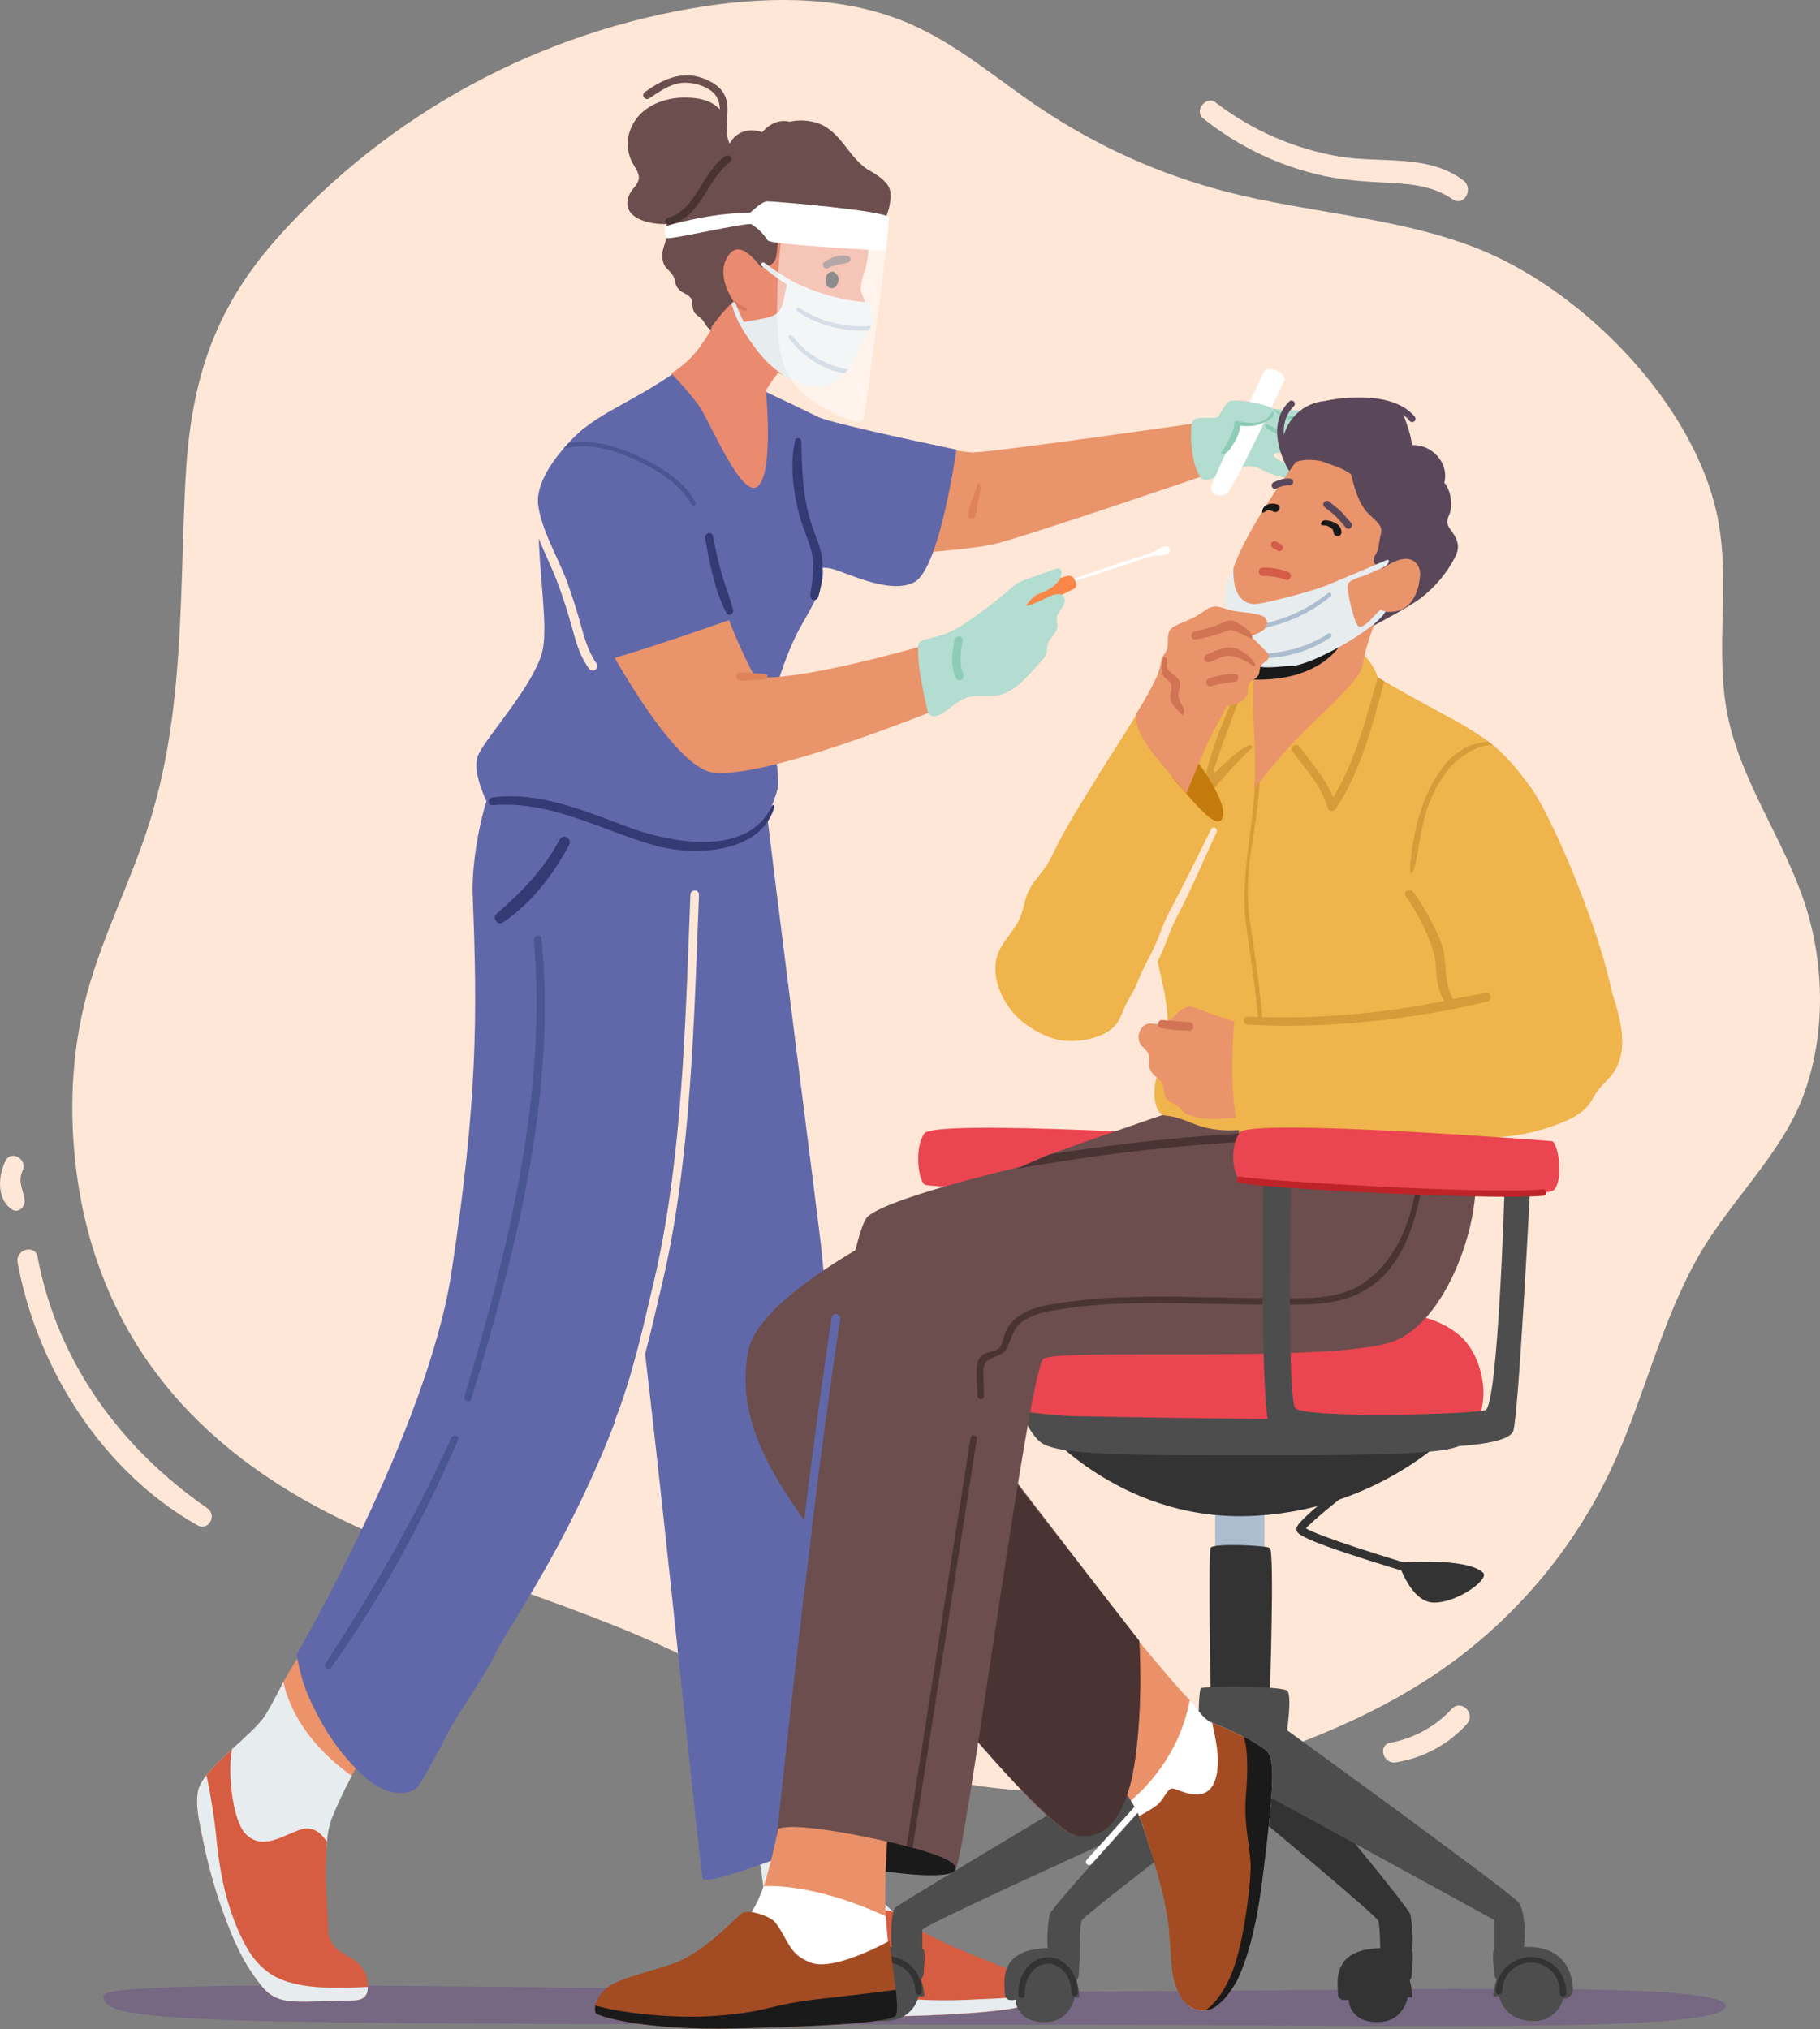 <svg xmlns="http://www.w3.org/2000/svg" width="487" height="543" viewBox="0 0 487 543" fill="none"><rect x="0" y="0" width="487" height="543" fill="#808080" stroke="none"/><g clip-path="url(#clip0_717_7413)"><path d="M27.633 534.081C27.633 542.059 54.651 541.445 299.398 541.807C376.573 541.924 463.794 544.023 461.756 536.536C459.914 529.785 369.456 532.853 292.275 532.853C159.687 532.853 27.633 528.625 27.633 534.081Z" fill="#766782"></path><path d="M483.131 242.37L483.002 241.971C477.341 224.548 465.808 209.193 462.241 191.223C458.796 173.892 463.1 155.72 459.588 138.401C453.386 107.776 422.972 77.029 394.356 66.105C373.282 58.059 350.242 56.966 328.394 51.376C310.403 46.736 293.338 39.056 277.936 28.668C266.656 21.064 256.217 11.981 243.77 6.501C226.804 -0.962 207.454 -1.085 189.119 1.591C144.65 8.278 103.929 30.317 74.025 63.883C56.5 83.688 50.881 103.314 49.592 128.98C48.075 159.279 49.266 190.29 40.16 219.601C35.296 235.251 27.602 249.944 23.316 265.759C19.073 281.384 18.403 297.789 20.497 313.807C26.3 357.724 52.294 387.76 91.728 406.748C122.99 421.797 157.396 429.713 188.136 445.756C203.862 453.949 218.551 464.229 235.038 470.765C270.727 484.923 311.618 480.063 347.503 466.401C361.627 461.031 375.29 454.317 387.552 445.535C406.26 432.05 421.235 414.037 431.071 393.185C439.901 374.405 444.378 353.674 454.731 335.692C463.021 321.294 476.769 308.689 482.529 293.186C488.492 277.229 488.271 258.468 483.131 242.37Z" fill="#FFE7D7"></path><path d="M233.945 148.687C234.559 148.687 257.893 147.46 265.876 145.619C273.859 143.778 322.37 127.207 322.37 127.207L321.142 113.092C321.142 113.092 265.262 121.07 260.35 121.07C255.437 121.07 224.734 114.319 224.734 114.319L233.945 148.687Z" fill="#E9946B"></path><path d="M203.555 104.197C203.555 104.197 215.222 109.721 218.907 111.562C222.591 113.403 255.928 120.313 255.928 120.313C255.928 120.313 251.477 152.061 244.722 155.743C237.967 159.426 225.686 152.675 222.002 152.061C218.317 151.447 214.019 152.675 214.019 152.675L205.422 119.104L203.555 104.197Z" fill="#6168AA"></path><path d="M261.578 129.661C260.964 131.92 259.122 135.491 259.072 137.83C259.072 139.18 260.958 139.094 261.117 137.83C261.362 135.707 261.75 133.603 262.278 131.533C262.646 130.164 261.952 128.292 261.578 129.661Z" fill="#DE835C"></path><path d="M335.241 108.58C334.043 109.145 332.84 109.734 331.734 110.17C330.447 110.686 329.115 111.082 327.755 111.354C327.184 111.458 326.589 111.471 326.024 111.581C325.71 111.643 325.41 111.778 325.109 111.814C324.775 111.836 324.441 111.836 324.108 111.814C323.285 111.814 322.456 111.814 321.651 111.814C321.108 111.807 320.567 111.888 320.049 112.054C319.646 112.189 319.301 112.455 319.066 112.809C318.902 113.212 318.817 113.643 318.814 114.079C318.621 116.073 318.658 118.083 318.925 120.069C319.06 121.651 319.361 123.214 319.822 124.733C320.062 125.478 320.379 126.196 320.767 126.875C321.093 127.433 321.541 128.213 322.192 128.422C322.51 128.504 322.844 128.504 323.162 128.422C324.66 128.078 325.95 127.194 327.35 126.58C327.995 126.304 328.658 126.065 329.327 125.838C331.096 120.032 333.196 114.306 335.241 108.58Z" fill="#B3DDD0"></path><path d="M357.703 118.749C356.825 117.521 350.334 117.184 350.334 117.184C350.997 117.073 351.661 114.527 351.661 114.527C351.661 114.527 357.187 113.434 356.899 111.753C356.678 110.427 355.523 109.598 350.144 109.801C346.939 109.931 343.729 109.775 340.552 109.335C337.58 106.653 337.875 106.37 337.93 106.346C337.396 106.554 336.843 106.794 336.285 107.051C334.049 113.342 331.74 119.602 329.757 125.978L332.103 125.242C332.739 124.929 333.433 124.751 334.141 124.72C335.178 124.77 336.198 125.007 337.15 125.42C338.72 126.248 340.365 126.926 342.063 127.445C343.068 127.713 344.096 127.883 345.133 127.955C345.864 128.016 346.877 128.182 347.381 127.482C348.332 126.156 345.864 125.119 345.053 124.622C343.727 123.812 341.983 123.241 340.902 122.088C340.858 122.048 340.826 121.997 340.81 121.94C340.81 121.894 340.82 121.848 340.839 121.806C340.858 121.763 340.886 121.725 340.921 121.695C341.118 121.448 341.385 121.265 341.687 121.171C341.989 121.077 342.313 121.076 342.616 121.167C343.168 121.228 343.727 121.382 344.28 121.412C347.141 121.584 350.083 121.965 352.987 121.799C354.084 121.816 355.173 121.608 356.186 121.185C356.942 120.793 358.385 119.688 357.703 118.749Z" fill="#B3DDD0"></path><path d="M350.58 112.427C347.51 111.083 344.495 111.813 341.639 109.88C341.197 109.579 340.411 109.297 340.835 109.714C341.888 110.75 343.165 111.529 344.568 111.991C345.409 112.298 346.275 112.525 347.147 112.758C348.259 113.059 350.451 113.004 350.598 114.563C350.684 115.502 350.046 115.76 349.315 116.023C348.807 116.137 348.287 116.187 347.767 116.171C346.557 116.143 345.353 116.001 344.169 115.747C343.144 115.557 342.081 114.87 341.099 114.483C340.552 114.274 340.036 114.01 339.502 113.765C339.281 113.661 338.765 113.378 338.569 113.636C338.52 113.713 338.495 113.803 338.495 113.894C338.495 113.985 338.52 114.074 338.569 114.152C338.666 114.308 338.796 114.442 338.95 114.544C340.14 115.377 341.426 116.063 342.781 116.588C343.794 117.027 344.873 117.293 345.974 117.374C347.436 117.496 348.965 117.631 350.273 116.84C350.806 116.546 351.275 116.149 351.654 115.674C352.526 114.428 351.894 113.01 350.58 112.427Z" fill="#8DCCB7"></path><path d="M343.837 101.381C343.837 101.381 329.892 131.288 328.161 132.184C326.429 133.08 323.782 132.276 324.089 130.343C324.396 128.409 337.93 99.835 338.44 99.123C338.95 98.411 342.726 98.423 343.837 101.381Z" fill="white"></path><path d="M338.771 100.498C338.272 101.378 337.817 102.284 337.408 103.21C337.193 103.756 338.022 104.235 338.329 103.707C338.851 102.787 339.32 101.838 339.736 100.866C340.055 100.252 339.078 99.927 338.771 100.498Z" fill="white"></path><path d="M337.414 104.702C337.281 104.653 337.133 104.657 337.003 104.714C336.872 104.772 336.769 104.877 336.714 105.008C336.61 105.205 336.506 105.395 336.42 105.591C336.376 105.709 336.377 105.838 336.422 105.956C336.466 106.073 336.551 106.17 336.662 106.23C336.772 106.29 336.9 106.307 337.022 106.28C337.145 106.253 337.254 106.183 337.328 106.082C337.476 105.861 337.599 105.634 337.728 105.401C337.776 105.267 337.771 105.119 337.712 104.988C337.654 104.858 337.547 104.755 337.414 104.702Z" fill="white"></path><path d="M328.535 107.647C326.902 109.169 324.132 115.275 324.132 115.275C325.76 114.422 327.645 113.047 329.518 112.992C330.302 113.002 331.085 113.075 331.857 113.213C334.928 113.606 338.145 113.71 340.393 111.2C340.557 110.991 340.661 110.741 340.694 110.478C340.728 110.214 340.689 109.946 340.583 109.703C340.435 109.439 340.231 109.211 339.986 109.034C339.741 108.858 339.461 108.736 339.165 108.678C337.627 108.178 336.052 107.802 334.455 107.555C333.239 107.33 332.007 107.205 330.77 107.18C330.113 107.18 329.082 107.143 328.535 107.647Z" fill="#B3DDD0"></path><path d="M334.264 113.134C334.031 113.134 333.798 113.104 333.57 113.079C332.619 112.987 331.648 112.594 330.69 112.68C330.591 112.681 330.494 112.714 330.414 112.772C330.341 112.866 330.306 112.985 330.316 113.104C330.254 114.377 329.896 115.619 329.272 116.731C328.677 118.008 327.988 119.239 327.209 120.413C327.01 120.631 326.872 120.898 326.81 121.186C326.797 121.247 326.808 121.311 326.84 121.364C326.89 121.407 326.953 121.433 327.018 121.438C328.523 121.597 329.573 119.492 330.224 118.425C331.136 117.034 331.71 115.449 331.9 113.797C331.869 114.153 335.026 114.024 335.302 113.981C336.607 113.736 337.866 113.291 339.036 112.662C339.486 112.452 339.901 112.172 340.264 111.833C340.444 111.659 340.588 111.451 340.685 111.219C340.782 110.988 340.831 110.74 340.829 110.489C340.833 110.423 340.819 110.356 340.789 110.297C340.758 110.238 340.713 110.188 340.657 110.152C340.442 110.053 340.251 110.323 340.147 110.532C339.799 111.164 339.316 111.712 338.732 112.136C338.149 112.56 337.479 112.851 336.77 112.987C335.945 113.151 335.102 113.201 334.264 113.134Z" fill="#8DCCB7"></path><path d="M203.009 521.322C201.166 526.76 198.422 531.756 199.324 535.929C200.098 539.488 212.441 539.194 226.797 539.531C241.154 539.869 274.578 538.715 275.222 535.788C275.867 532.86 273.073 529.417 263.967 525.496C257.666 522.789 245.907 518.487 238.79 511.994C235.609 509.103 233.319 506.734 232.649 505.133C230.494 499.953 228.621 460.374 228.621 460.374L195.806 457.76C195.806 457.76 204.673 502.733 205.017 510.852C205.164 514.111 204.255 517.64 203.009 521.322Z" fill="#A54B22"></path><path d="M275.235 535.789C274.59 538.716 241.179 539.87 226.81 539.533C212.441 539.195 200.11 539.49 199.337 535.93C198.422 531.775 200.614 526.338 202.45 520.9C203.678 517.218 204.777 513.536 204.642 510.258C204.448 506.093 203.974 501.945 203.224 497.843C221.854 490.926 229.309 487.41 230.341 487.502C231.071 495.038 231.986 502.47 232.846 504.532C233.515 506.128 235.843 508.7 239.023 511.59C246.153 518.096 257.679 522.791 263.979 525.497C273.085 529.419 275.885 532.862 275.235 535.789Z" fill="#E7ECEE"></path><path d="M275.836 533.641L275.793 533.813C275.634 534.427 275.394 535.108 275.241 535.789C274.596 538.717 241.179 539.87 226.81 539.533C212.441 539.195 200.123 539.49 199.343 535.924C198.913 533.954 199.177 531.689 199.773 529.271C200.43 526.608 201.486 523.748 202.456 520.919C207.252 521.968 219.865 524.024 222.358 523.625C228.406 522.649 229.604 518.556 232.588 514.42C234.35 511.965 236.469 510.387 239.023 511.603C246.146 518.108 262.806 523.963 269.112 526.675C275.904 529.591 276.334 531.597 275.836 533.641Z" fill="#D65D41"></path><path d="M258.28 535.113C249.53 535.479 240.765 534.973 232.115 533.604C223.371 532.321 214.565 531.474 205.809 530.308C203.782 530.032 201.768 529.694 199.773 529.246C199.158 531.664 198.913 533.929 199.343 535.899C200.123 539.465 212.459 539.176 226.81 539.508C241.16 539.839 274.596 538.691 275.241 535.764C275.394 535.083 275.634 534.432 275.793 533.788C270.052 534.806 263.942 534.813 258.28 535.113Z" fill="#E7ECEE"></path><path d="M112.336 442.577C112.336 442.577 102.413 459.375 95.18 473.165C94.817 473.846 94.467 474.521 94.123 475.19C91.735 479.811 89.002 483.979 87.921 486.851C87.442 488.078 87.362 490.355 87.227 492.442C87.191 492.902 87.16 493.362 87.117 493.798C86.92 495.879 86.841 498.217 86.847 500.709C86.847 509.018 87.805 519.065 88.302 527.313L88.357 528.142L88.394 528.86C83.523 528.86 78.653 528.903 73.786 528.989L70.93 529.044C70.74 528.755 70.556 528.43 70.365 528.166C69.137 526.227 67.848 524.153 66.552 521.986C66.472 521.87 66.398 521.747 66.331 521.624C66.171 521.348 66.005 521.072 65.84 520.796C56.69 505.324 51.753 484.046 53.073 478.836C53.073 478.737 53.129 478.639 53.159 478.541C53.651 477.34 54.382 476.252 55.309 475.344C57.022 473.502 59.472 471.49 61.891 469.292L62.352 468.869C65.619 465.849 68.431 463.296 70.015 461.234C71.243 459.608 73.583 454.533 75.812 450.12C76.58 448.604 77.9 446.388 79.552 443.78C86.822 432.261 100.43 413.125 100.43 413.125L102.966 419.409L104.096 422.196L112.336 442.577Z" fill="#EC9369"></path><path d="M86.847 500.703C86.349 508.92 86.319 518.709 88.302 527.307C88.363 527.584 88.431 527.86 88.499 528.136H88.357H72.392H70.39C69.162 526.197 67.872 524.122 66.576 521.956C66.497 521.839 66.423 521.716 66.356 521.594C66.196 521.317 66.03 521.041 65.864 520.765C56.715 505.293 51.778 484.016 53.098 478.805C53.098 478.707 53.153 478.609 53.184 478.511L53.276 478.259C53.391 477.951 53.529 477.651 53.687 477.363C53.749 477.247 53.81 477.13 53.884 477.013C54.074 476.682 54.289 476.35 54.498 476.007C54.615 475.847 54.725 475.694 54.848 475.534C54.971 475.375 55.1 475.197 55.235 475.031C55.345 474.888 55.462 474.747 55.585 474.608L56.008 474.104C56.352 473.705 56.715 473.3 57.102 472.877C57.378 472.582 57.654 472.294 57.943 471.999L58.379 471.557C58.993 470.944 59.607 470.367 60.221 469.771L61.167 468.882L62.125 467.992C65.391 464.978 68.652 462.1 70.23 460.013C71.458 458.381 73.589 454.49 75.818 450.053C78.852 463.505 89.837 472.189 94.129 475.135C92.109 478.925 90.286 482.817 88.671 486.796C88.021 488.736 87.623 490.751 87.485 492.792C87.485 493.087 87.43 493.406 87.399 493.682C87.197 495.836 87 498.205 86.847 500.703Z" fill="#E7ECEE"></path><path d="M98.446 531.468C98.446 531.529 98.446 531.59 98.446 531.658C98.441 531.951 98.42 532.244 98.385 532.535C97.955 535.849 94.308 535.205 91.962 535.309C88.609 535.465 85.254 535.557 81.897 535.586C77.095 535.647 73.251 535.444 70.095 531.498C68.259 529.227 66.616 526.807 65.183 524.262C64.814 523.6 64.458 522.925 64.114 522.231C62.513 518.948 61.093 515.58 59.859 512.142C57.439 505.519 55.544 498.716 54.191 491.797C53.442 487.924 52.066 482.88 53.092 478.829C53.092 478.731 53.147 478.633 53.178 478.534L53.27 478.283C53.385 477.975 53.522 477.675 53.681 477.387C53.743 477.27 53.804 477.154 53.878 477.037C54.068 476.706 54.283 476.374 54.492 476.03C54.608 475.871 54.719 475.718 54.842 475.558C54.965 475.398 55.094 475.22 55.229 475.055L55.566 474.637L55.99 474.134C56.334 473.735 56.702 473.33 57.083 472.907C57.359 472.612 57.636 472.324 57.924 472.029L58.36 471.587C58.974 470.973 59.589 470.397 60.203 469.801L61.148 468.911L62.106 468.021C62.02 468.396 61.94 468.813 61.879 469.28C61.075 475.098 62.229 487.611 66.005 490.999C70.427 494.958 75.106 491.41 80.301 489.581C83.721 488.354 86.036 490.704 87.215 492.435L87.461 492.822C87.43 493.116 87.406 493.435 87.381 493.718C87.096 498.419 87.096 503.132 87.381 507.833C87.492 510.583 87.792 513.357 87.817 516.112C87.782 517.257 88.031 518.392 88.542 519.417C89.053 520.442 89.811 521.324 90.746 521.986C92.631 523.25 94.805 524.164 96.34 525.84C97.717 527.389 98.468 529.395 98.446 531.468Z" fill="#D65D41"></path><path d="M93.522 531.848C87.24 531.965 79.478 531.922 73.786 528.982C73.614 528.896 73.448 528.804 73.282 528.712C72.969 528.534 72.668 528.35 72.367 528.154C70.005 526.539 68.022 524.433 66.552 521.98C66.472 521.863 66.398 521.74 66.331 521.618C66.159 521.348 65.993 521.065 65.84 520.789C64.553 518.459 63.45 516.031 62.542 513.529C59.969 506.778 58.692 499.671 57.98 492.595C57.417 486.794 56.525 481.031 55.309 475.331C55.309 475.239 55.266 475.141 55.241 475.049C55.106 475.215 54.977 475.386 54.854 475.552C54.731 475.718 54.621 475.865 54.504 476.025C54.265 476.368 54.05 476.7 53.89 477.031C53.816 477.148 53.755 477.264 53.694 477.381C53.535 477.669 53.397 477.969 53.282 478.277L53.19 478.529C53.19 478.627 53.129 478.725 53.104 478.823C52.078 482.874 53.454 487.918 54.203 491.791C55.557 498.71 57.452 505.513 59.871 512.136C61.095 515.573 62.505 518.941 64.096 522.225C64.44 522.919 64.796 523.594 65.164 524.257C66.597 526.801 68.24 529.221 70.077 531.492C73.233 535.439 77.077 535.641 81.879 535.58C85.232 535.551 88.587 535.459 91.943 535.304C94.289 535.199 97.937 535.844 98.367 532.53C98.402 532.238 98.422 531.945 98.428 531.652C96.739 531.695 95.044 531.818 93.522 531.848Z" fill="#E7ECEE"></path><path d="M138.532 201.939C143.383 225.524 155.204 259.168 158.495 279.445C158.974 282.403 167.092 320.638 168.548 330.531C174.406 369.864 187.19 500.383 188.044 502.679C189.106 505.557 231.212 488.25 231.212 488.25C231.212 488.25 221.609 349.949 219.773 334.005C218.44 322.442 208.105 242.561 203.31 201.804C202.745 196.98 203.604 196.09 203.174 192.432C202.855 189.744 202.56 187.418 202.352 185.51C200.595 185.633 195.664 186.547 180.245 189.763C174.897 190.868 167.872 193.445 160.166 195.237C152.794 196.916 145.561 199.156 138.532 201.939Z" fill="#6168AA"></path><path d="M79.343 442.748C80.811 450.204 82.069 453.617 85.692 460.239C88.045 464.605 90.949 468.652 94.332 472.28C97.765 475.913 101.775 479.755 107.258 479.743C107.772 479.745 108.286 479.704 108.793 479.62C111.207 479.215 112.005 477.951 113.129 476.06C113.779 474.98 114.406 473.882 115.02 472.783C116.567 470.003 118.041 467.192 119.49 464.375C123.291 457.011 129.137 449.695 132.68 442.214C136.77 433.554 167.037 392.939 176.807 336.47C182.038 307.3 193.294 198.93 193.294 198.93L179.902 189.768C174.412 190.878 134.94 205.964 133.485 207.651C129.972 210.487 125.913 229.469 126.509 240.123C127.737 271.423 127.848 294.351 120.767 340.711C114.369 382.505 79.343 442.748 79.343 442.748Z" fill="#6168AA"></path><path d="M185.889 238.282C185.595 238.281 185.311 238.393 185.098 238.595C184.885 238.798 184.759 239.075 184.746 239.369C184.611 242.664 184.482 246.027 184.354 249.513C183.199 280.261 181.897 315.107 174.326 345.572C174.209 346.039 174.025 346.837 173.779 347.892C172.293 354.367 168.812 369.507 164.63 379.805C164.55 379.98 164.515 380.173 164.528 380.364C164.541 380.556 164.603 380.742 164.707 380.904C164.811 381.066 164.954 381.199 165.123 381.291C165.292 381.384 165.481 381.432 165.674 381.432C165.902 381.43 166.125 381.362 166.314 381.234C166.503 381.106 166.65 380.925 166.736 380.714C170.998 370.213 174.516 354.938 176.015 348.377C176.254 347.34 176.438 346.536 176.549 346.094C184.169 315.408 185.483 280.426 186.644 249.569C186.773 246.083 186.902 242.72 187.037 239.43C187.043 239.278 187.018 239.127 186.964 238.985C186.909 238.843 186.827 238.713 186.722 238.604C186.616 238.494 186.49 238.407 186.35 238.348C186.21 238.288 186.059 238.258 185.907 238.258L185.889 238.282Z" fill="#FFE7D7"></path><path d="M87.062 445.112C99.859 425.731 111.206 405.834 120.731 384.808C121.246 383.66 123.089 384.133 122.573 385.317C113.466 406.472 102.168 427.191 88.689 446.106C87.977 447.155 86.362 446.204 87.062 445.112Z" fill="#495692"></path><path d="M132.895 244.505C139.693 238.601 145.502 232.611 149.782 224.633C150.709 222.908 153.184 224.4 152.275 226.118C148.112 233.992 142.088 241.793 134.578 246.825C133.147 247.782 131.593 245.641 132.895 244.505Z" fill="#333A74"></path><path d="M124.286 373.743C136.15 333.686 146.392 292.616 142.849 251.613C142.732 250.3 144.765 249.705 144.9 251.043C148.977 292.223 138.299 334.054 126.147 374.258C126.113 374.381 126.055 374.495 125.977 374.595C125.899 374.694 125.802 374.778 125.692 374.84C125.581 374.903 125.46 374.943 125.334 374.958C125.208 374.974 125.081 374.964 124.958 374.93C124.836 374.897 124.722 374.839 124.622 374.761C124.522 374.683 124.439 374.586 124.376 374.476C124.314 374.366 124.274 374.244 124.258 374.118C124.243 373.993 124.252 373.865 124.286 373.743Z" fill="#495692"></path><path d="M184.826 95.912C184.826 95.912 183.598 98.367 171.931 105.118C160.264 111.869 154.608 113.612 147.301 125.015C139.994 136.417 147.983 165.256 144.912 175.075C141.842 184.895 128.947 198.397 127.719 202.693C126.49 206.989 130.175 214.353 130.175 214.353C130.175 214.353 149.825 216.194 159.036 220.491C168.247 224.787 184.212 230.31 191.581 228.469C198.95 226.628 205.262 218.435 205.262 218.435C205.262 218.435 207.547 213.733 208.161 210.665C208.775 207.596 205.704 191.026 206.932 186.73C208.161 182.434 210.617 173.842 214.915 166.477C219.214 159.113 221.056 154.817 219.828 150.521C218.6 146.225 213.687 134.564 213.073 126.586C212.459 118.607 212.459 111.243 212.459 110.629C212.459 110.015 199.564 102.037 194.651 98.968C191.69 97.13 188.308 96.078 184.826 95.912Z" fill="#6168AA"></path><path d="M206.361 215.98C200 229.236 179.852 225.603 168.75 221.546C156.88 217.201 144.704 211.727 131.759 213.371C130.457 213.537 130.39 215.575 131.759 215.464C147.24 214.139 160.565 222.019 174.94 226.155C185.072 229.07 202.646 228.684 206.933 216.808C207.381 215.562 206.939 214.752 206.361 215.98Z" fill="#333A74"></path><path d="M220.024 149.914C219.711 146.722 218.379 143.869 217.347 140.88C214.719 133.3 214.621 125.899 214.406 118.007C214.406 117.104 212.993 116.847 212.772 117.792C211.299 124.205 212.207 131.472 213.871 137.768C214.719 140.984 216.162 143.991 217.04 147.189C218.164 151.264 217.402 155.087 216.825 159.169C216.629 160.525 218.495 161.133 218.931 159.752C219.945 156.577 220.317 153.233 220.024 149.914Z" fill="#333A74"></path><path d="M313.122 147.188C313.118 147.053 313.083 146.92 313.022 146.799C312.96 146.678 312.873 146.572 312.766 146.489C311.538 145.402 309.769 147.195 308.689 147.643C306.914 148.379 305.06 148.87 303.236 149.484C299.993 150.545 296.764 151.638 293.534 152.73L286.367 155.185C285.753 155.381 286.159 155.756 286.754 155.602C289.18 154.989 291.569 154.185 293.957 153.424C297.181 152.405 300.399 151.356 303.61 150.306L306.754 149.269C307.685 148.868 308.688 148.659 309.702 148.655C310.621 148.734 311.545 148.584 312.391 148.219C312.599 148.135 312.778 147.993 312.908 147.811C313.037 147.628 313.112 147.412 313.122 147.188Z" fill="white"></path><path d="M279.109 156.657C279.109 156.657 285.52 153.472 286.699 154.203C287.878 154.933 288.339 156.799 287.682 157.363C287.025 157.928 269.763 165.796 269.763 165.796L272.183 158.597L279.109 156.657Z" fill="#FA8747"></path><path d="M162.413 172.315C162.413 172.315 179.914 205.149 190.66 206.683C206.159 208.892 260.663 185.817 260.663 185.817L256.979 169.86C256.979 169.86 216.764 182.441 202.026 181.214C202.026 181.214 195.272 168.939 191.587 155.438C187.903 141.936 162.413 172.315 162.413 172.315Z" fill="#E9946B"></path><path d="M195.265 165.87C195.265 165.87 158.115 179.065 155.658 177.837C153.202 176.61 151.974 169.245 149.518 158.198C147.062 147.152 145.133 144.648 143.991 135.491C143.31 130.035 147.178 124.192 150.746 120.087C151.176 119.59 151.599 119.117 152.017 118.675C153.351 117.243 154.768 115.891 156.26 114.625C174.068 109.782 182.849 125.745 185.981 134.264C186.048 134.454 186.116 134.638 186.177 134.822C186.515 135.779 186.791 136.62 186.963 137.314C188.818 144.083 195.265 165.87 195.265 165.87Z" fill="#6168AA"></path><path d="M196.156 163.268C195.37 159.948 194.007 156.744 193.085 153.449C192.164 150.153 191.397 146.796 190.758 143.421C190.506 142.058 188.437 142.641 188.676 143.998C189.862 150.601 191.206 158.033 194.375 164.017C194.897 165.042 196.401 164.324 196.156 163.268Z" fill="#333A74"></path><path d="M159.601 177.537C157.415 174.346 156.401 170.829 155.382 167.141C154.32 163.281 153.116 159.463 151.741 155.701C148.984 148.171 143.954 140.622 143.758 132.441C143.758 131.263 141.695 131.214 141.67 132.411C141.504 140.837 146.411 148.41 149.266 156.094C150.783 160.188 152.078 164.349 153.245 168.559C154.258 172.241 155.321 175.923 157.685 178.992C158.643 180.207 160.467 178.802 159.601 177.537Z" fill="#FFE7D7"></path><path d="M186.19 134.841C186.167 134.954 186.112 135.059 186.032 135.143C185.952 135.227 185.85 135.286 185.737 135.314C185.625 135.343 185.507 135.339 185.397 135.303C185.287 135.267 185.189 135.2 185.115 135.111C181.953 129.452 176.34 126.052 170.654 123.321C164.482 120.357 157.519 118.32 150.758 120.087C151.188 119.59 151.612 119.118 152.029 118.676C158.397 117.448 164.925 119.332 170.752 122.069C176.579 124.807 182.818 128.378 185.993 134.282L186.122 134.522C186.175 134.619 186.199 134.73 186.19 134.841Z" fill="#495692"></path><path d="M204.593 180.329C202.431 180.169 200.295 180.096 198.115 179.875C196.886 179.746 196.598 181.863 197.826 182.029C200.067 182.336 201.596 181.808 203.862 181.826C205.373 181.839 206.067 180.446 204.593 180.329Z" fill="#DE835C"></path><path d="M284.63 159.623C283.34 157.844 279.809 160.157 278.323 160.783C277.58 161.096 276.843 161.397 276.113 161.741C275.589 161.919 275.05 162.053 274.504 162.14C275.388 160.851 276.665 159.317 278.188 158.819C280.356 158.108 283.58 156.248 284.022 153.799C284.181 152.934 283.85 151.756 282.794 152.13L274.762 154.953C273.879 155.231 273.027 155.599 272.22 156.052C271.567 156.486 270.951 156.972 270.377 157.506C267.536 159.99 264.576 162.332 261.498 164.533C258.581 166.626 255.628 168.743 252.183 169.86C250.555 170.388 248.891 170.738 247.27 171.241C246.751 171.35 246.285 171.634 245.95 172.045C245.725 172.469 245.625 172.948 245.661 173.426C245.642 175.85 245.847 178.27 246.275 180.656C246.779 183.687 247.379 186.703 248.075 189.702C248.142 190.236 248.354 190.741 248.689 191.162C249.499 191.985 250.893 191.61 251.894 191.04C254.283 189.671 256.192 187.449 258.827 186.627C261.461 185.805 264.415 186.547 267.16 186.013C270.482 185.357 273.128 182.902 275.443 180.428C276.542 179.256 277.605 178.053 278.673 176.85C279.251 176.284 279.703 175.602 280 174.85C280.245 174.064 280.141 173.211 280.368 172.395C280.859 170.646 282.824 169.498 282.966 167.688C283.015 166.914 282.708 166.153 282.775 165.386C282.867 164.325 283.647 163.471 284.237 162.582C284.826 161.692 285.256 160.489 284.63 159.623Z" fill="#B3DDD0"></path><path d="M257.771 180.489C256.579 177.518 257.04 174.486 257.593 171.43C257.844 170.037 255.658 169.884 255.4 171.258C254.786 174.634 254.209 178.236 255.836 181.422C255.966 181.667 256.187 181.853 256.451 181.939C256.715 182.026 257.003 182.007 257.253 181.886C257.503 181.765 257.697 181.552 257.794 181.292C257.89 181.031 257.882 180.743 257.771 180.489Z" fill="#8DCCB7"></path><path d="M237.636 49.662C236.77 48.269 234.43 46.593 233.061 45.863C226.988 42.684 225.299 34.816 218.231 32.778C215.974 32.145 213.596 32.074 211.305 32.57C210.476 32.366 209.616 32.328 208.773 32.458C207.93 32.587 207.121 32.882 206.392 33.325C205.505 33.81 204.721 34.462 204.083 35.245L203.868 35.35C202.503 34.873 201.037 34.754 199.613 35.006C198.5 35.266 197.473 35.809 196.632 36.582C195.791 37.355 195.164 38.332 194.811 39.419C191.464 40.419 187.694 40.714 185.385 43.654C184.243 45.102 183.905 46.882 183.795 48.68C183.604 51.748 183.181 54.817 181.142 57.272C180.45 58.096 179.634 58.806 178.723 59.377C178.035 59.819 178.385 61.721 178.397 62.378C178.434 63.968 177.844 65.195 177.433 66.674C177.022 68.153 177.108 70.356 178.25 71.621C179.392 72.885 180.295 73.529 180.638 75.235C180.702 75.855 180.918 76.45 181.267 76.966C181.616 77.482 182.088 77.904 182.64 78.193C183.144 78.525 183.838 78.807 184.31 79.169C184.452 79.335 184.593 79.507 184.746 79.672C184.9 79.838 184.894 79.832 184.968 79.918C185.428 80.722 185.158 81.452 185.379 82.477C185.754 84.232 186.742 84.318 187.835 85.454C188.787 86.485 188.996 87.712 190.359 88.326C190.551 88.414 190.762 88.454 190.973 88.442C191.784 89.529 192.428 90.192 192.778 90.014C199.951 86.331 206.638 84.619 213.27 80.01C219.287 75.831 225.882 71.535 230.795 65.999C231.11 66.072 231.441 66.045 231.74 65.921C232.039 65.798 232.293 65.585 232.465 65.311C234.842 61.807 237.298 58.959 238.065 54.798C238.36 53.062 238.594 51.245 237.636 49.662Z" fill="#6C4E4E"></path><path d="M231.876 61.699C232.59 64.861 232.538 68.147 231.722 71.285C231.176 73.433 230.31 75.317 230.31 77.6C230.31 78.33 233.632 85.45 233.38 86.346C232.858 88.273 229.892 87.659 229.395 87.904C229.149 88.012 228.923 88.159 228.726 88.34C227.976 89.126 228.394 89.782 228.345 90.795C228.18 92.057 227.86 93.293 227.393 94.477C226.472 97.466 225.962 100.001 223.709 101.688C218.796 105.291 208.732 99.442 208.118 99.89C207.126 101.125 206.21 102.418 205.373 103.763C203.709 106.273 201.922 109.065 201.922 109.065L184.243 96.588C184.243 96.588 189.954 90.605 190.439 87.419C190.439 87.419 193.902 82.51 196.352 80.706C196.352 80.706 191.851 74.568 194.252 69.517C197.679 62.294 203.211 71.42 203.739 71.506C204.267 71.592 207.319 71.23 207.725 68.578C208.13 65.927 207.921 63.712 209.567 63.423C211.213 63.135 214.271 64.651 216.186 62.809C218.102 60.968 227.688 60.483 229.819 60.809C231.949 61.134 231.876 61.699 231.876 61.699Z" fill="#EA8A6F"></path><path d="M204.783 102.358C204.783 102.358 207.24 125.679 202.941 129.975C198.643 134.271 190.046 112.791 186.976 108.495C184.724 105.462 182.261 102.591 179.607 99.903C182.533 98.105 185.094 95.771 187.154 93.023C190.064 88.856 190.371 87.936 190.371 87.936L204.783 102.358Z" fill="#EA8A6F"></path><path d="M195.959 39.647C193.337 36.1 194.964 32.074 194.614 28.073C194.375 25.25 192.772 23.292 190.316 21.936C183.813 18.37 178.078 20.61 172.508 24.673C171.446 25.446 172.631 27.029 173.736 26.305C176.266 24.623 178.95 22.666 182.032 22.218C184.98 21.788 189.321 22.917 191.317 25.286C192.197 26.423 192.648 27.833 192.588 29.269L192.478 29.147C190.261 26.747 186.847 26.182 183.727 26.109C177.501 25.968 170.881 28.607 168.621 34.848C168.097 36.26 167.88 37.767 167.986 39.269C168.092 40.771 168.518 42.233 169.235 43.557C169.954 44.938 171.299 46.521 170.869 48.178C170.513 49.547 169.076 50.633 168.474 51.922C165.238 58.986 175.769 60.649 180.331 59.728C181.216 59.55 182.419 57.955 182.585 57.617C184.132 54.383 184.55 50.952 184.863 47.429C185.225 43.305 189.106 42.065 192.643 41.47C193.319 41.36 194.872 41.47 195.308 40.998C195.462 40.99 195.61 40.941 195.738 40.856C195.866 40.772 195.969 40.654 196.035 40.516C196.102 40.377 196.13 40.224 196.117 40.071C196.103 39.918 196.049 39.772 195.959 39.647Z" fill="#6C4E4E"></path><path d="M227.068 68.566C224.525 67.891 222.616 68.787 220.54 70.137C219.637 70.751 220.632 72.31 221.566 71.745C222.646 71.131 222.536 71.334 223.739 70.966C224.943 70.597 226.073 70.604 227.141 70.119C227.287 70.044 227.409 69.929 227.491 69.787C227.574 69.645 227.613 69.483 227.606 69.319C227.598 69.155 227.543 68.997 227.448 68.863C227.352 68.73 227.22 68.626 227.068 68.566Z" fill="#6C4E4E"></path><path d="M224.403 74.825C224.432 74.494 224.365 74.162 224.21 73.868C224.056 73.575 223.82 73.331 223.531 73.168C223.471 73.015 223.363 72.887 223.223 72.801C223.084 72.716 222.92 72.679 222.757 72.695C221.529 72.769 220.915 73.751 220.915 74.923C220.878 75.96 221.302 77.108 222.524 77.12C223.746 77.132 224.304 75.862 224.403 74.825Z" fill="#1A1A1A"></path><path d="M228.24 92.36C228.566 91.685 228.898 90.273 228.173 90.064C226.153 89.451 221.946 88.659 221.817 89.518C221.639 90.709 224.992 95.834 226.361 94.827C227.183 94.173 227.828 93.325 228.24 92.36Z" fill="white"></path><path d="M199.539 82.287C198.545 81.909 197.646 81.318 196.905 80.556C196.512 80.157 195.812 80.826 196.193 81.231C197 82.114 198.003 82.795 199.122 83.22C199.736 83.447 200.153 82.526 199.539 82.287Z" fill="#DD7860"></path><path d="M194.148 41.727C187.737 46.023 186.57 56.002 178.686 58.334C177.494 58.69 178.225 60.403 179.386 60.108C187.682 58.003 189.094 48.018 195.351 43.378C195.546 43.21 195.67 42.975 195.699 42.719C195.728 42.464 195.661 42.207 195.509 41.999C195.358 41.792 195.134 41.648 194.882 41.598C194.629 41.548 194.368 41.594 194.148 41.727Z" fill="#4A3333"></path><path d="M228.676 87.141C228.197 87.111 227.719 87.086 227.24 87.08C226.761 87.074 226.662 88.019 227.24 88.068C227.676 88.105 228.105 88.117 228.541 88.142C228.674 88.158 228.808 88.122 228.916 88.042C229.023 87.962 229.096 87.844 229.119 87.712C229.128 87.646 229.124 87.578 229.107 87.513C229.09 87.448 229.059 87.387 229.018 87.334C228.977 87.28 228.925 87.236 228.867 87.203C228.808 87.17 228.743 87.149 228.676 87.141Z" fill="#DD7860"></path><path d="M233.626 85.45C233.622 86.063 233.457 86.664 233.147 87.193C232.932 87.623 232.674 88.04 232.441 88.42C232.336 88.605 232.232 88.782 232.146 88.954L230.076 93.054C229.143 95.058 228.064 96.99 226.847 98.835C226.589 99.203 226.318 99.559 226.036 99.897C225.032 101.166 223.731 102.169 222.247 102.818C219.349 104.003 216.014 103.432 213.122 102.204C207.387 99.854 203.506 95.404 200.135 90.372C199.214 88.997 198.362 87.58 197.58 86.119C196.872 84.641 196.279 83.11 195.806 81.541C195.566 80.878 196.598 80.62 196.85 81.258C197.507 82.94 198.25 84.572 199.011 86.168C200.313 85.941 202.695 85.554 204.783 85.106C207.854 84.493 209.082 83.265 209.696 80.197C210.021 78.576 210.347 77.128 210.58 76.121L210.089 75.808C207.884 74.408 205.785 72.849 203.807 71.144C203.746 71.095 203.701 71.03 203.676 70.956C203.651 70.882 203.647 70.803 203.666 70.727C203.663 70.656 203.676 70.585 203.704 70.52C203.732 70.454 203.773 70.396 203.826 70.348C203.878 70.3 203.941 70.264 204.008 70.243C204.076 70.221 204.148 70.215 204.218 70.224C204.274 70.213 204.332 70.215 204.387 70.228C204.442 70.242 204.493 70.268 204.538 70.303C207.143 72.263 209.88 74.041 212.729 75.624C223.58 80.847 232.41 80.853 232.41 80.853C233.05 82.314 233.46 83.864 233.626 85.45Z" fill="#E7ECEE"></path><path d="M233.147 87.192C232.932 87.622 232.674 88.039 232.441 88.42C225.69 88.843 218.983 87.064 213.331 83.35C212.717 82.964 213.288 82.006 213.89 82.393C219.59 86.103 226.371 87.793 233.147 87.192Z" fill="#ACBDCF"></path><path d="M226.847 98.853C226.589 99.222 226.318 99.577 226.036 99.915C220.11 99.056 214.547 95.116 211.059 90.433C210.641 89.868 211.587 89.335 211.999 89.881C213.983 92.496 216.493 94.668 219.367 96.257C221.719 97.485 224.239 98.36 226.847 98.853Z" fill="#ACBDCF"></path><path opacity="0.5" d="M237.826 60.586C237.758 61.108 237.697 61.629 237.636 62.145C236.985 67.427 236.33 72.709 235.671 77.991C234.766 85.188 233.843 92.387 232.901 99.588C232.527 102.429 232.146 105.265 231.734 108.1C231.593 109.076 231.452 110.045 231.298 111.015C231.034 112.635 230.328 113.218 228.572 112.709C221.295 110.592 212.993 105.633 210.003 98.366C205.704 87.933 209.389 60.93 209.389 60.93L237.826 60.586Z" fill="white"></path><path d="M177.765 60.624C177.765 60.624 189.432 56.942 200.485 56.942C201.099 56.942 203.555 53.873 205.397 53.873C207.24 53.873 236.715 56.328 237.943 58.169L237.022 67.068C237.022 67.068 206.018 65.534 205.404 64.306C204.294 62.584 202.829 61.119 201.105 60.01C199.877 59.397 178.999 64.306 178.385 63.693C177.771 63.079 177.765 60.624 177.765 60.624Z" fill="white"></path><path d="M369.327 521.275C369.284 518.648 369.155 514.659 368.781 513.91C367.86 512.069 325.342 476.78 325.342 476.78L336.205 461.357C336.205 461.357 376.782 509.909 377.347 512.192C377.82 514.088 378.268 520.084 377.777 521.931C378.323 522.594 377.777 527.866 377.777 528.523C377.729 529.007 377.539 529.466 377.23 529.842C377.23 529.842 378.323 534.457 377.777 534.457H376.684C376.684 534.457 375.591 540.84 369.039 541.055C360.872 541.312 360.872 535.028 360.872 535.028C360.872 535.028 358.016 535.955 358.016 533.316C358.041 530.818 355.959 521.612 369.327 521.275Z" fill="#333333"></path><path d="M329.137 304.354C329.137 304.354 250.076 299.322 247.332 303.274C244.587 307.227 245.747 315.892 247.442 316.985C249.137 318.077 327.117 320.053 329.88 317.199C332.643 314.346 330.844 304.354 329.137 304.354Z" fill="#EA4550"></path><path d="M325.152 436.791H338.329V395.095H325.152V436.791Z" fill="#ACBDCF"></path><path d="M389.757 381.954C389.757 381.954 369.493 404.514 334.037 405.656C298.581 406.797 277.74 380.812 277.74 380.812L389.757 381.954Z" fill="#333333"></path><path d="M396.548 375.663L273.478 374.129C273.478 374.129 273.227 380.045 276.911 384.341C279.122 386.919 279.981 389.251 315.155 389.38C365.452 389.558 387.123 389.38 391.12 386.52C393.576 384.758 395.191 380.996 396.033 378.437C396.276 377.527 396.448 376.6 396.548 375.663Z" fill="#4D4D4D"></path><path d="M339.772 453.721C339.772 453.721 341.087 414.824 339.772 414.167C338.458 413.51 324.599 412.848 323.936 414.167C323.273 415.487 323.936 453.065 323.936 453.065L339.772 453.721Z" fill="#333333"></path><path d="M344.39 462.953C344.39 462.953 404.415 506.465 406.41 509.104C408.406 511.743 408.394 522.287 407.074 522.287C405.753 522.287 399.815 522.287 399.815 521.63V513.719L337.181 479.437C337.181 479.437 327.97 480.094 325.968 479.437C325.968 479.437 246.81 515.033 246.81 516.352V522.287C246.81 522.287 239.551 522.287 238.894 521.63C238.237 520.974 238.231 511.737 239.551 510.424C240.872 509.11 320.687 461.633 320.687 461.633C320.687 461.633 320.687 452.428 321.351 451.746C322.014 451.065 343.119 451.084 344.439 452.403C345.76 453.723 344.39 462.953 344.39 462.953Z" fill="#4D4D4D"></path><path d="M407.712 520.997C407.712 520.997 400.46 520.997 399.797 521.66C399.134 522.323 399.797 527.595 399.797 528.251C399.868 528.752 400.101 529.215 400.46 529.571C400.46 529.571 399.14 534.186 399.797 534.186H401.117C401.117 534.186 402.437 540.777 410.328 540.777C412.126 540.833 413.888 540.276 415.327 539.197C416.765 538.119 417.794 536.583 418.243 534.843C418.243 534.843 420.884 534.843 420.884 532.21C420.884 529.577 419.588 520.31 407.712 520.997Z" fill="#4D4D4D"></path><path d="M418.249 534.279C418.467 534.28 418.676 534.197 418.834 534.049C418.993 533.901 419.089 533.698 419.103 533.481C419.103 533.266 419.103 533.052 419.103 532.837C419.04 530.378 418.019 528.04 416.256 526.323C414.493 524.606 412.129 523.645 409.668 523.645C407.206 523.645 404.842 524.606 403.08 526.323C401.317 528.04 400.296 530.378 400.233 532.837C400.233 533.065 400.323 533.283 400.485 533.444C400.646 533.605 400.865 533.696 401.093 533.696C401.321 533.696 401.539 533.605 401.7 533.444C401.862 533.283 401.952 533.065 401.952 532.837C401.952 530.791 402.766 528.829 404.213 527.382C405.661 525.935 407.624 525.122 409.671 525.122C411.718 525.122 413.681 525.935 415.129 527.382C416.577 528.829 417.39 530.791 417.39 532.837C417.39 533.015 417.39 533.193 417.39 533.365C417.381 533.477 417.395 533.589 417.431 533.696C417.466 533.803 417.522 533.901 417.596 533.986C417.669 534.071 417.759 534.141 417.86 534.191C417.96 534.241 418.07 534.271 418.182 534.279H418.249Z" fill="#333333"></path><path d="M239.208 520.997C239.208 520.997 246.466 520.997 247.123 521.66C247.78 522.323 247.123 527.595 247.123 528.251C247.053 528.751 246.823 529.214 246.466 529.571C246.466 529.571 247.786 534.186 247.123 534.186H245.809C245.809 534.186 244.489 540.777 236.598 540.777C234.8 540.834 233.037 540.277 231.598 539.199C230.159 538.12 229.131 536.584 228.683 534.843C228.683 534.843 226.042 534.843 226.042 532.21C226.042 529.577 227.338 520.31 239.208 520.997Z" fill="#4D4D4D"></path><path d="M228.676 534.279H228.732C228.959 534.263 229.17 534.158 229.32 533.987C229.47 533.815 229.545 533.592 229.53 533.365C229.53 533.193 229.53 533.015 229.53 532.837C229.53 530.791 230.343 528.829 231.791 527.382C233.238 525.935 235.202 525.122 237.249 525.122C239.296 525.122 241.259 525.935 242.707 527.382C244.154 528.829 244.967 530.791 244.967 532.837C244.957 532.955 244.972 533.075 245.011 533.187C245.049 533.3 245.111 533.403 245.191 533.491C245.272 533.578 245.369 533.648 245.478 533.696C245.587 533.744 245.705 533.769 245.824 533.769C245.943 533.769 246.061 533.744 246.17 533.696C246.279 533.648 246.377 533.578 246.457 533.491C246.538 533.403 246.599 533.3 246.638 533.187C246.676 533.075 246.691 532.955 246.681 532.837C246.681 530.337 245.687 527.939 243.918 526.171C242.149 524.403 239.75 523.41 237.249 523.41C234.747 523.41 232.348 524.403 230.579 526.171C228.81 527.939 227.817 530.337 227.817 532.837C227.817 533.054 227.817 533.269 227.817 533.481C227.832 533.698 227.93 533.901 228.089 534.05C228.249 534.198 228.459 534.28 228.676 534.279Z" fill="#333333"></path><path d="M273.435 375.632C273.449 375.984 273.535 376.329 273.689 376.646C273.842 376.963 274.059 377.244 274.326 377.474C274.848 377.786 275.442 377.96 276.051 377.977C279.951 378.394 283.807 378.861 287.718 378.934C306.918 379.307 326.118 379.575 345.317 379.738C362.763 379.861 363.033 379.935 380.472 379.395C385.219 379.247 389.96 379.106 394.694 378.683C396.444 378.529 396.321 377.615 396.653 375.915C397.709 370.447 395.824 363.291 392.232 359.013C389.56 355.84 385.115 353.563 381.142 352.501C379.33 352.017 377.199 352.207 375.308 352.158C370.604 352.027 365.897 351.914 361.185 351.82C348.596 351.55 336.004 351.37 323.408 351.28C315.879 351.237 308.351 351.213 300.816 351.28C294.197 351.366 287.184 350.851 281.394 354.723C278.323 356.785 276.156 360.056 274.946 363.567C273.826 367.116 273.292 370.825 273.368 374.546C273.368 374.909 273.39 375.272 273.435 375.632Z" fill="#EA4550"></path><path d="M282.087 521.28C282.087 521.28 288.093 521.28 288.64 521.937C289.186 522.593 288.64 527.871 288.64 528.528C288.592 529.012 288.402 529.472 288.093 529.848C288.093 529.848 289.186 534.463 288.64 534.463H287.553C287.553 534.463 286.453 540.845 279.908 541.054C271.741 541.318 271.741 535.033 271.741 535.033C271.741 535.033 268.879 535.96 268.879 533.321C268.879 530.682 266.595 520.752 282.087 521.28Z" fill="#4D4D4D"></path><path d="M273.368 534.592H273.417C273.644 534.578 273.856 534.474 274.007 534.304C274.158 534.134 274.235 533.911 274.221 533.684C274.221 533.506 274.221 533.328 274.221 533.144C274.221 528.89 277.021 525.429 280.46 525.429C283.899 525.429 286.705 528.89 286.705 533.144C286.695 533.262 286.71 533.381 286.748 533.494C286.787 533.607 286.848 533.71 286.929 533.797C287.009 533.885 287.107 533.955 287.216 534.003C287.325 534.051 287.443 534.075 287.562 534.075C287.681 534.075 287.799 534.051 287.908 534.003C288.017 533.955 288.114 533.885 288.195 533.797C288.275 533.71 288.337 533.607 288.375 533.494C288.414 533.381 288.429 533.262 288.418 533.144C288.418 527.945 284.851 523.717 280.436 523.717C276.021 523.717 272.508 527.945 272.508 533.144C272.508 533.358 272.508 533.573 272.508 533.757C272.513 533.981 272.606 534.195 272.767 534.351C272.928 534.507 273.144 534.594 273.368 534.592Z" fill="#333333"></path><path d="M326.036 461.35C326.036 461.35 281.455 509.901 280.884 512.184C280.313 514.467 279.772 522.727 280.884 522.47C281.995 522.212 288.867 523.611 288.867 523.611C288.867 523.611 288.867 515.019 289.438 513.902C290.359 512.061 336.874 476.772 336.874 476.772L326.036 461.35Z" fill="#4D4D4D"></path><path d="M291.458 499.052C291.574 499.049 291.689 499.022 291.794 498.974C291.9 498.925 291.994 498.856 292.072 498.769L318.078 469.925C318.229 469.756 318.307 469.535 318.295 469.308C318.283 469.082 318.182 468.87 318.013 468.719C317.845 468.567 317.623 468.489 317.397 468.501C317.17 468.513 316.958 468.615 316.807 468.783L290.801 497.628C290.692 497.75 290.621 497.9 290.595 498.061C290.568 498.223 290.589 498.388 290.653 498.538C290.718 498.688 290.824 498.817 290.958 498.909C291.093 499.001 291.252 499.052 291.415 499.058L291.458 499.052Z" fill="white"></path><path d="M385.446 423.317C385.348 423.317 375.892 420.586 366.552 417.622C346.902 411.393 346.902 410.221 346.902 409.085C346.902 408.472 346.902 406.802 366.214 392.177C366.458 391.994 366.765 391.916 367.068 391.959C367.37 392.002 367.643 392.163 367.826 392.408C368.009 392.652 368.088 392.959 368.045 393.261C368.001 393.563 367.84 393.835 367.596 394.019C359.729 399.972 351.274 406.821 349.45 408.944C352.606 410.933 369.997 416.542 386.079 421.139C386.341 421.218 386.566 421.388 386.714 421.618C386.862 421.849 386.922 422.125 386.884 422.396C386.847 422.667 386.713 422.916 386.508 423.097C386.303 423.278 386.039 423.38 385.766 423.385C385.656 423.378 385.549 423.355 385.446 423.317Z" fill="#333333"></path><path d="M374.215 418.132C374.215 418.132 392.373 416.548 396.862 420.832C398.618 422.508 390.107 428.81 383.758 428.81C377.408 428.81 374.215 418.132 374.215 418.132Z" fill="#333333"></path><path d="M335.419 504.109C331.212 536.961 322.701 535.979 320.393 536.544C318.084 537.108 319.6 535.2 317.322 530.861C315.044 526.522 315.345 524.006 314.522 515.641C313.699 507.276 310.052 500.519 307.356 492C306.969 490.773 305.262 486.937 304.826 485.931C304.205 484.485 303.462 483.095 302.603 481.776C301.621 480.168 300.375 478.737 298.919 477.541L301.375 435.078C301.375 435.078 315.149 451.906 318.348 454.877C318.388 454.921 318.431 454.962 318.477 454.999C319.508 455.951 321.903 461.75 324.513 462.714C329.861 464.696 335.64 467.531 337.187 468.802C339.508 470.674 339.625 471.287 335.419 504.109Z" fill="#EA9169"></path><path d="M338.213 467.941C336.665 466.671 329.702 462.945 324.347 460.963C321.744 460 319.521 455.949 318.489 454.998C318.443 454.96 318.4 454.919 318.36 454.875C315.529 470.316 305.324 479.54 302.585 481.774C303.443 483.093 304.187 484.483 304.808 485.929C305.274 487.016 305.684 488.126 306.036 489.255C308.732 497.774 312.305 507.305 313.128 515.645C313.951 523.986 313.546 528.079 315.836 532.418C316.708 534.075 317.427 535.542 318.108 536.714C318.605 537.092 319.156 537.394 319.742 537.61C320.405 537.727 321.068 537.856 321.731 537.966C321.928 537.966 322.13 537.966 322.345 537.966C323.128 537.891 323.892 537.684 324.605 537.352C327.381 535.677 329.235 532.995 330.905 530.178C333.491 524.968 336.027 516.676 337.709 503.555C341.934 470.672 340.522 469.825 338.213 467.941Z" fill="white"></path><path d="M338.213 467.943C336.665 466.672 329.702 462.947 324.347 460.965C324.961 464.083 327.037 471.459 325.017 476.664C322.382 483.415 314.688 478.266 313.534 478.548C312.379 478.83 311.648 480.849 310.199 482.427C309.155 483.562 306.324 485.139 304.808 485.931C305.274 487.018 305.684 488.128 306.036 489.257C308.732 497.776 311.925 507.699 312.748 516.064C313.411 522.76 313.245 526.915 314.332 530.53C314.332 530.622 314.387 530.714 314.418 530.806C314.671 531.62 315 532.409 315.4 533.162C315.695 533.727 316.014 534.261 316.266 534.752C317.095 536.043 318.306 537.045 319.729 537.618C320.393 537.741 321.056 537.864 321.719 537.974C321.924 537.986 322.129 537.986 322.333 537.974C323.116 537.899 323.88 537.691 324.593 537.36C327.368 535.685 329.223 533.003 330.893 530.186C333.478 524.975 336.014 516.684 337.697 503.563C341.934 470.674 340.522 469.827 338.213 467.943Z" fill="#A34B22"></path><path d="M338.213 467.942C336.499 466.727 334.687 465.655 332.797 464.738C334.27 469.034 333.65 477.105 333.411 480.081C332.797 487.575 333.957 490.699 334.639 498.493C334.897 501.457 333.165 519.973 329.223 528.884C327.147 533.579 324.679 536.494 322.53 537.936C323.272 537.845 323.995 537.638 324.673 537.323C327.418 535.647 329.254 532.977 330.912 530.185C333.497 524.975 336.033 516.683 337.715 503.562C341.934 470.673 340.522 469.826 338.213 467.942Z" fill="#1A1A1A"></path><path d="M221.381 415.651C233.386 432.786 279.68 490.482 287.7 491.053C295.72 491.623 301.504 486.419 303.702 471.058C305.987 455.064 304.845 439.071 304.845 439.071C302.56 436.217 256.837 376.809 256.837 376.809L384.838 287.906L319.914 295.357C319.914 295.357 299.65 302.108 280.859 308.908C277.943 309.963 275.056 311.405 272.035 312.737C240.859 326.564 203.211 346.179 200.239 361.387C196.18 382.13 209.383 398.516 221.381 415.651Z" fill="#6C4E4E"></path><path d="M271.79 396.701C284.949 413.603 303.371 437.249 304.826 439.048C304.826 439.048 305.968 455.041 303.684 471.035C301.486 486.378 295.701 492.742 287.682 491.029C283.696 490.176 269.696 475.736 255.394 458.785C261.001 438.145 266.091 417.34 271.79 396.701Z" fill="#4A3333"></path><path d="M207.663 493.337C208.812 496.762 251.102 504.188 255.677 500.193C258.133 498.063 275.106 368.243 279.109 363.671C281.823 360.603 355.118 364.819 372.269 359.105C382.094 355.828 389.364 342.817 392.741 330.604C393.606 327.537 394.222 324.405 394.584 321.239C394.872 318.655 395.044 316.114 395.148 313.684C395.345 309.087 395.271 304.883 395.148 301.551C395.105 300.771 395.062 300.047 395.026 299.372C395.029 299.346 395.029 299.319 395.026 299.292C395.026 299.09 394.995 298.887 394.989 298.679C394.927 297.764 394.866 296.966 394.811 296.297C394.811 296.15 394.811 296.021 394.774 295.898C394.737 295.776 394.774 295.739 394.774 295.659C394.774 295.579 394.774 295.573 394.774 295.53C394.688 294.524 394.614 293.965 394.614 293.965L363.752 293.395C363.752 293.395 245.975 314.654 232.306 325.381C224.243 331.684 207.663 493.337 207.663 493.337Z" fill="#6C4E4E"></path><path d="M213.957 427.651C214.238 427.65 214.508 427.546 214.717 427.36C214.927 427.173 215.06 426.916 215.093 426.638C215.136 426.239 219.723 386.286 224.802 352.992C224.835 352.839 224.837 352.68 224.807 352.526C224.776 352.372 224.715 352.226 224.626 352.097C224.537 351.967 224.422 351.858 224.289 351.775C224.156 351.691 224.007 351.636 223.852 351.613C223.697 351.589 223.538 351.598 223.387 351.638C223.235 351.678 223.093 351.748 222.969 351.846C222.846 351.943 222.744 352.064 222.669 352.202C222.595 352.34 222.549 352.492 222.536 352.648C217.445 385.986 212.858 425.975 212.815 426.374C212.781 426.676 212.867 426.979 213.056 427.217C213.245 427.456 213.52 427.609 213.822 427.645L213.957 427.651Z" fill="#6168AA"></path><path d="M234.651 500.427C234.651 500.427 254.535 503.618 255.677 500.194C256.819 496.769 237.384 492.768 237.384 492.768L234.651 500.427Z" fill="#1A1A1A"></path><path d="M272.035 312.74C294.815 308.641 317.845 306.086 340.97 305.093C341.272 305.079 341.557 304.946 341.762 304.723C341.966 304.5 342.075 304.205 342.063 303.902C342.057 303.752 342.02 303.605 341.957 303.469C341.893 303.332 341.803 303.21 341.691 303.109C341.58 303.008 341.45 302.93 341.308 302.88C341.166 302.83 341.016 302.808 340.865 302.816C320.762 303.686 300.727 305.721 280.859 308.91C278.006 310.126 275.065 311.402 272.035 312.74Z" fill="#4A3333"></path><path d="M238.864 534.461C238.286 538.462 226.859 538.462 206.853 539.604C186.847 540.745 166.619 539.033 163.758 536.173C160.896 533.313 169.137 531.607 173.135 530.465C177.132 529.324 197.138 517.897 201.142 511.612C202.467 509.43 203.542 507.106 204.347 504.683C206.085 499.718 208.247 489.34 208.247 489.34C213.558 487.192 237.384 492.765 237.384 492.765C236.813 501.903 236.77 508.863 237.022 512.741C237.795 524.304 239.287 531.472 238.864 534.461Z" fill="#EA9169"></path><path d="M238.864 534.463C238.286 538.464 226.859 538.464 206.853 539.606C186.847 540.747 166.619 539.035 163.758 536.175C160.896 533.315 169.137 531.609 173.135 530.467C177.132 529.326 197.138 517.898 201.142 511.614C202.467 509.432 203.542 507.108 204.347 504.685C207.596 504.519 219.349 504.624 237.028 512.743C237.795 524.306 239.287 531.474 238.864 534.463Z" fill="white"></path><path d="M238.004 519.327C238.004 519.327 223.408 527.496 217.126 525.213C210.844 522.93 211.102 519.076 207.405 514.356C206.14 512.736 200.282 510.76 198.569 511.901C196.856 513.043 188.333 522.684 179.914 525.489C170.703 528.558 164.618 529.607 161.762 532.461C158.907 535.315 158.901 538.175 159.472 538.745C160.043 539.316 171.139 543.318 196.856 542.747C222.573 542.176 238.575 541.034 239.717 539.316C240.859 537.598 238.575 525.041 238.004 519.327Z" fill="#A34B22"></path><path d="M196.856 542.748C222.573 542.177 238.575 541.036 239.717 539.317C240.215 538.581 240.067 535.807 239.717 532.438C235.898 532.928 229.395 533.739 220.313 534.751C204.882 536.463 206.595 538.176 192.306 539.317C179.699 540.33 165.496 538.464 159.324 536.617C159.085 537.679 159.226 538.458 159.496 538.746C160.043 539.317 171.133 543.319 196.856 542.748Z" fill="#1A1A1A"></path><path d="M261.455 365.145C261.523 364.478 261.773 363.842 262.18 363.308C262.586 362.774 263.132 362.363 263.758 362.12C264.728 361.665 266.103 361.641 266.982 360.997C268.21 360.076 268.394 358.284 268.867 356.934C269.49 355.19 270.611 353.666 272.091 352.552C275.591 349.839 280.251 349.121 284.507 348.52C290.566 347.684 296.667 347.195 302.781 347.053C315.677 346.685 328.511 347.427 341.375 347.39C347.46 347.39 354.068 347.716 359.901 345.752C365.047 344.021 369.217 340.228 372.226 335.803C379.993 324.339 379.68 309.935 381.602 296.74C381.756 295.673 383.444 295.697 383.303 296.777C380.65 314.98 380.528 343.475 357.378 348.17C351.802 349.299 345.895 349.09 340.233 349.09C333.613 349.09 326.988 348.894 320.368 348.765C307.54 348.52 294.504 348.391 281.823 350.649C279.257 351.11 276.592 351.742 274.332 353.104C271.169 354.994 270.967 357.357 269.61 360.383C268.762 362.273 267.356 362.549 265.612 363.31C263.156 364.372 263.107 365.636 263.156 367.839C263.193 369.742 263.236 371.651 263.273 373.553C263.273 374.652 261.596 374.609 261.572 373.516C261.51 370.81 261.068 367.815 261.455 365.145Z" fill="#4A3333"></path><path d="M242.573 493.914L259.723 384.636C259.895 383.556 261.566 384.022 261.369 385.09C255.638 421.504 249.919 457.934 244.212 494.381C243.647 494.215 243.125 494.061 242.573 493.914Z" fill="#4A3333"></path><path d="M299.557 203.81C298.944 208.504 299.397 213.277 300.884 217.772C302.754 223.365 304.289 229.064 305.483 234.839C306.666 240.367 307.69 245.929 308.554 251.526C309.389 256.958 311.126 262.18 311.912 267.63C312.562 271.603 312.627 275.649 312.103 279.641C311.489 283.624 309.321 287.14 308.934 291.142C308.725 293.271 309.063 298.292 311.888 298.506C314.713 298.721 317.279 299.869 319.871 300.869C327.374 303.735 334.725 302.097 342.388 300.924C346.687 300.311 350.899 298.74 355.204 298.617C363.518 298.377 371.826 297.911 380.122 297.389C386.263 296.997 392.404 296.628 398.501 295.984C409.364 294.842 430.635 291.332 432.275 275.731C433.724 261.953 416.278 219.582 409.444 210.456C405.87 205.694 403.383 202.632 400.03 199.833C399.772 199.612 399.502 199.397 399.238 199.182C398.796 198.826 398.348 198.477 397.863 198.127L397.249 197.673C394.012 195.457 390.649 193.43 387.178 191.603C381.516 188.534 375.744 185.429 370.42 182.293L368.689 181.268C368.074 179.071 365.956 175.941 364.63 175.076C364.132 174.756 363.58 178.034 363.107 177.708C362.063 176.997 361.05 176.291 360.086 175.585C358.486 174.387 356.519 173.784 354.522 173.879C348.142 174.247 342.898 178.647 335.922 179.028C333.865 179.138 331.575 180.439 329.708 181.207C325.803 182.815 321.946 184.539 318.096 186.276C311.697 189.167 304.415 191.756 301.117 198.624C300.34 200.265 299.814 202.013 299.557 203.81Z" fill="#EFB44B"></path><path d="M345.845 201.038C349.376 205.899 353.687 210.36 355.333 216.289C355.621 217.314 356.917 217.136 357.396 216.412C364.151 206.347 367.319 193.992 370.371 182.283L368.639 181.258C365.569 192.151 362.695 203.701 356.721 213.355C354.719 208.267 350.93 204.149 347.718 199.767C346.865 198.595 344.967 199.86 345.845 201.038Z" fill="#D89B39"></path><path d="M321.836 211.905C321.768 210.358 322.573 207.688 322.72 207.05C323.86 202.394 325.358 197.832 327.203 193.407C328.676 189.725 330.273 186.147 331.851 182.526C332.336 181.397 333.724 179.488 333.448 180.636C331.55 188.498 327.976 195.838 325.631 203.558C325.397 204.325 324.753 205.455 324.759 206.24C324.755 206.327 324.782 206.413 324.834 206.482C324.887 206.552 324.962 206.601 325.047 206.621C325.483 206.67 326.275 205.547 326.539 205.283C327.215 204.669 327.896 204.055 328.59 203.442C330.212 202.055 332.078 200.324 334.049 199.471C334.406 199.317 334.927 199.25 335.069 199.606C335.21 199.962 334.946 200.177 334.725 200.385C331.143 203.783 327.783 207.407 324.667 211.236C323.936 212.15 321.946 214.402 321.836 211.905Z" fill="#D89B39"></path><path d="M335.879 205.148C335.849 204.043 337.077 203.429 337.107 204.534C337.267 211.119 336.205 218.649 335.13 225.149C333.902 232.636 333.392 239.804 334.553 247.328C336.61 260.603 338.765 275.719 338.336 289.221C338.299 290.319 337.028 288.503 337.064 287.379C337.513 273.264 335.302 261.376 333.423 247.488C331.581 233.9 336.205 218.668 335.879 205.148Z" fill="#D89B39"></path><path d="M330.347 273.289C329.8 273.252 323.819 271.135 322.229 270.595C320.761 270.092 319.066 269.024 317.47 269.49C316.907 269.687 316.382 269.977 315.916 270.349C314.442 271.423 313.061 273.301 311.317 273.878C309.573 274.455 307.516 273.185 305.987 274.535C304.611 275.762 304.145 278.002 305.256 279.537C305.827 280.31 306.711 280.844 307.141 281.703C307.798 283.023 307.19 284.667 307.694 286.048C308.308 287.816 310.562 288.62 311.212 290.387C311.599 291.437 311.36 292.676 311.906 293.658C312.637 294.966 314.43 295.229 315.499 296.285C315.799 296.586 316.039 296.948 316.34 297.255C317.427 298.353 319.367 298.771 320.841 299.096C322.207 299.368 323.6 299.475 324.992 299.415C325.373 299.415 330.979 299.12 330.967 299.016C330.899 298.488 330.85 297.967 330.795 297.439C329.978 289.491 329.419 281.274 330.347 273.289Z" fill="#E9946B"></path><path d="M391.089 268.417L391.292 268.349L391.077 267.275C391.083 267.656 391.083 268.036 391.089 268.417Z" fill="white"></path><path d="M433.079 271.454C432.367 268.564 431.397 265.741 430.555 263.206C429.622 260.395 428.646 257.597 427.939 254.724C427.325 252.269 427.325 250.637 425.274 249.035C420.27 256.443 413.288 260.536 405.01 263.672C399.201 265.876 392.938 268.343 386.828 269.582C386.343 269.681 359.551 275.106 330.334 273.265C330.334 273.265 327.878 295.359 332.791 306.405C349.284 306.958 365.882 306.866 382.351 305.792C387.724 305.442 393.14 304.564 398.489 304.417C405.65 304.252 412.71 302.686 419.269 299.808C421.473 298.808 423.629 297.531 425.115 295.61C425.987 294.481 426.595 293.155 427.424 292.001C428.517 290.473 429.966 289.234 431.151 287.785C434.878 283.207 434.498 277.199 433.079 271.454Z" fill="#EFB44B"></path><path d="M318.213 273.48C315.793 273.277 313.368 273.191 310.955 272.927C309.726 272.799 309.419 274.928 310.66 275.106C313.157 275.518 315.682 275.743 318.213 275.781C319.717 275.769 319.674 273.603 318.213 273.48Z" fill="#D07453"></path><path d="M397.402 265.691C395.977 266.029 390.267 267.029 388.836 267.342C386.472 263.169 387.11 259.173 386.306 254.626C385.581 250.569 380.62 241.787 378.127 238.62C377.236 237.497 375.29 238.62 376.174 239.804C379.171 243.898 383.979 253.024 384.2 258.216C384.341 261.647 384.617 264.924 386.496 267.802C369.175 271.354 351.483 272.778 333.816 272.043C332.447 271.988 332.502 274.074 333.853 274.16C354.154 275.418 378.323 272.798 398.071 267.943C399.551 267.575 398.888 265.317 397.402 265.691Z" fill="#D89B39"></path><path d="M398.354 198.502C396.193 198.609 394.071 199.126 392.103 200.024C391.096 200.681 390.15 201.399 389.137 202.037C384.654 206.02 381.823 211.678 380.043 217.306C379.238 219.887 378.61 222.52 378.164 225.186C377.906 226.696 377.701 228.212 377.55 229.734C377.386 230.802 377.306 231.882 377.31 232.962C377.347 233.453 377.47 233.772 377.74 233.662C377.869 233.584 377.979 233.479 378.063 233.353C378.147 233.228 378.202 233.086 378.225 232.938C379.987 226.929 380.067 220.442 382.523 214.686C382.615 214.471 382.72 214.268 382.818 214.072C383.536 212.241 384.426 210.481 385.477 208.819C386.612 206.854 388.064 205.092 389.775 203.602C392.269 201.448 395.953 199.226 399.447 199.306L399.257 199.152C398.931 198.944 398.649 198.723 398.354 198.502Z" fill="#D89B39"></path><path d="M338.01 315.611C338.01 315.611 336.868 380.727 340.301 383.587C343.733 386.447 401.449 390.436 404.881 383.016C406.275 379.99 409.456 317.348 409.456 317.348L402.597 317.919C402.597 317.919 400.878 376.185 397.451 377.327C394.025 378.468 348.873 379.61 346.582 376.756C344.292 373.902 345.44 315.636 345.44 315.636L338.01 315.611Z" fill="#4D4D4D"></path><path d="M415.167 305.331C415.167 305.331 334.584 299.047 331.728 303.042C328.873 307.037 330.009 314.47 331.728 315.611C333.448 316.753 412.883 321.325 415.738 318.471C418.593 315.617 416.88 305.331 415.167 305.331Z" fill="#EA4550"></path><path d="M331.249 316.322C331.075 316.196 330.954 316.011 330.91 315.801C330.867 315.591 330.903 315.372 331.012 315.187C331.121 315.003 331.296 314.866 331.501 314.803C331.706 314.74 331.927 314.757 332.121 314.849C334.964 315.77 397.488 319.661 412.784 318.249C412.898 318.235 413.014 318.243 413.125 318.275C413.236 318.306 413.339 318.359 413.428 318.432C413.518 318.504 413.592 318.593 413.646 318.695C413.7 318.796 413.732 318.908 413.742 319.022C413.761 319.249 413.69 319.474 413.544 319.649C413.398 319.823 413.189 319.933 412.962 319.955C410.881 320.145 407.62 320.231 403.573 320.231C380.755 320.231 333.085 317.543 331.249 316.322Z" fill="#BE2328"></path><path d="M345.827 126.568C345.669 126.577 345.512 126.545 345.37 126.474C345.229 126.403 345.109 126.295 345.023 126.163C343.786 124.113 342.857 121.892 342.266 119.572C341.037 114.564 341.965 110.366 345.017 107.383C345.188 107.241 345.406 107.169 345.629 107.181C345.851 107.193 346.06 107.288 346.215 107.448C346.37 107.607 346.459 107.82 346.465 108.042C346.47 108.264 346.392 108.48 346.245 108.647C339.957 114.785 346.447 125.107 346.515 125.218C346.578 125.316 346.622 125.426 346.643 125.541C346.663 125.656 346.661 125.774 346.636 125.888C346.611 126.002 346.563 126.11 346.496 126.206C346.429 126.301 346.344 126.383 346.245 126.445C346.117 126.518 345.974 126.56 345.827 126.568Z" fill="#5A475A"></path><path d="M345.201 126.291C344.863 123.431 342.849 121.535 343.174 118.313C343.45 115.971 344.38 113.754 345.859 111.917C347.337 110.079 349.303 108.695 351.532 107.922C354.098 107.075 356.856 107.1 359.557 107.137L367.037 107.223C368.56 107.223 370.107 107.272 371.501 107.953C373.454 108.929 375.056 109.647 375.799 111.709C376.542 113.771 377.519 116.263 377.814 119.123C382.855 118.754 387.847 123.695 386.478 129.163C388.572 131.661 388.646 135.963 387.755 137.798C386.232 140.94 388.701 141.597 389.757 144.432C390.408 146.169 390.144 147.538 389.309 149.158C387.098 153.405 383.986 157.119 380.19 160.039C376.782 162.635 366.275 168.103 366.275 168.103C358.974 168.748 347.657 146.409 347.657 146.409L346.957 140.646C346.429 136.333 345.903 132.019 345.379 127.702L345.201 126.291Z" fill="#5A475A"></path><path d="M371.986 158.182C371.986 158.182 370.862 160.072 369.573 162.674C367.884 166.08 365.238 173.641 364.66 177.636C364.512 178.678 364.116 179.67 363.506 180.527C361.007 184.031 356.806 188.235 350.819 193.832C344.679 199.577 337.31 208.838 335.548 211.084C336.536 201.989 334.897 192.801 335.363 183.682C335.413 182.651 335.492 181.619 335.609 180.613C337.55 176.863 340.356 171.782 340.46 171.536C340.903 170.295 341.643 169.18 342.616 168.29C343.346 167.676 343.985 167.436 344.519 166.583C345.326 165.305 346.03 163.965 346.625 162.576L371.986 158.182Z" fill="#E9946B"></path><path d="M380.006 153.927C379.029 164.636 372.023 164.207 369.204 163.323C368.234 163.01 368.854 162.175 368.854 162.175C364.31 168.582 358.753 171.774 352.637 172.056C348.971 172.151 345.332 171.404 342.001 169.871C341.387 169.601 340.73 169.294 340.092 168.975C336.616 167.208 330.156 162.445 329.229 157.928C329.229 157.793 329.18 157.658 329.161 157.523C328.013 148.735 346.711 123.665 346.711 123.665C349.008 122.664 352.926 123.051 354.344 123.665C355.763 124.278 359.705 125.285 361.547 126.991C362.21 129.329 363.205 134.969 366.791 138.038C367.587 138.741 368.332 139.499 369.02 140.309C370.033 141.646 369.456 142.727 369.174 144.384C368.891 146.041 368.953 146.838 368.173 148.256C367.747 148.813 367.53 149.501 367.559 150.202C367.749 151.141 369.315 152.147 369.849 152.073C370.074 152.034 370.285 151.939 370.463 151.797C377.832 146.777 380.245 151.337 380.006 153.927Z" fill="#E9946B"></path><path d="M340.208 145.291C340.334 145.073 340.539 144.912 340.781 144.843C341.023 144.775 341.283 144.803 341.504 144.923L342.824 145.678C342.934 145.739 343.03 145.82 343.107 145.918C343.185 146.016 343.243 146.129 343.277 146.249C343.311 146.369 343.321 146.495 343.307 146.619C343.292 146.743 343.254 146.864 343.193 146.973C343.132 147.082 343.05 147.178 342.952 147.256C342.854 147.333 342.742 147.391 342.621 147.425C342.501 147.459 342.375 147.469 342.251 147.455C342.127 147.441 342.006 147.402 341.897 147.341L340.577 146.586C340.358 146.461 340.198 146.256 340.129 146.014C340.06 145.772 340.089 145.512 340.208 145.291Z" fill="#D45C48"></path><path d="M355.769 134.294C356.751 135.184 357.869 135.914 358.808 136.853C359.748 137.792 360.589 138.891 361.504 139.885C362.327 140.781 361.001 142.143 360.172 141.235C359.343 140.327 358.428 139.167 357.476 138.209C356.524 137.252 355.419 136.54 354.405 135.65C353.392 134.76 354.86 133.478 355.769 134.294Z" fill="#5A475A"></path><path d="M345.581 129.759C345.756 129.661 345.894 129.508 345.972 129.323C346.051 129.139 346.066 128.933 346.016 128.739C345.965 128.545 345.852 128.373 345.693 128.25C345.535 128.127 345.34 128.06 345.139 128.059C345.023 128.059 343.371 127.765 340.743 129.084C340.534 129.198 340.378 129.388 340.307 129.615C340.236 129.841 340.256 130.087 340.363 130.299C340.47 130.511 340.655 130.673 340.88 130.751C341.104 130.829 341.35 130.817 341.565 130.717C343.782 129.6 345.096 129.882 345.121 129.882C345.283 129.883 345.442 129.84 345.581 129.759Z" fill="#5A475A"></path><path d="M355.228 140.745C355.677 140.937 356.091 141.2 356.456 141.524C356.917 141.948 356.714 142.641 357.071 143.071C357.194 143.215 357.354 143.324 357.534 143.387C357.713 143.45 357.906 143.465 358.093 143.429C358.28 143.394 358.454 143.31 358.598 143.185C358.742 143.061 358.851 142.901 358.913 142.721C358.974 142.274 358.915 141.818 358.742 141.401C358.57 140.984 358.289 140.62 357.93 140.346C357.536 140.06 357.107 139.827 356.653 139.652C356.183 139.457 355.69 139.325 355.185 139.26C354.876 139.192 354.555 139.192 354.246 139.26C353.853 139.364 353.061 140.168 353.632 140.487C353.828 140.56 354.037 140.589 354.246 140.573C354.581 140.567 354.915 140.625 355.228 140.745Z" fill="#1A1A1A"></path><path d="M337.961 137.24C337.89 137.198 337.833 137.136 337.797 137.061C337.761 136.987 337.748 136.904 337.758 136.823C337.785 136.424 337.929 136.042 338.173 135.725C338.416 135.408 338.749 135.171 339.128 135.043C339.574 134.856 340.053 134.76 340.537 134.76C341.021 134.76 341.5 134.856 341.946 135.043C342.044 135.088 342.132 135.153 342.205 135.233C342.278 135.313 342.334 135.407 342.37 135.509C342.433 135.728 342.431 135.961 342.364 136.178C342.298 136.396 342.17 136.59 341.995 136.737C341.246 137.406 340.62 136.737 339.858 136.546C339.564 136.472 339.253 136.498 338.974 136.62C338.827 136.657 337.998 137.252 337.961 137.24Z" fill="#1A1A1A"></path><path d="M377.949 112.961C377.808 112.971 377.666 112.947 377.537 112.89C377.408 112.833 377.294 112.746 377.206 112.636C371.489 105.652 355.713 108.855 355.541 108.886C355.313 108.933 355.075 108.888 354.879 108.76C354.683 108.633 354.546 108.433 354.498 108.205C354.472 108.091 354.47 107.974 354.491 107.86C354.512 107.746 354.555 107.637 354.619 107.54C354.682 107.443 354.765 107.359 354.861 107.294C354.957 107.229 355.065 107.184 355.179 107.161C355.873 107.014 372.189 103.712 378.575 111.519C378.718 111.7 378.784 111.929 378.76 112.159C378.736 112.388 378.624 112.599 378.446 112.746C378.306 112.866 378.132 112.941 377.949 112.961Z" fill="#5A475A"></path><path d="M344.654 153.044C342.5 152.221 340.205 151.833 337.9 151.903C336.481 151.933 336.475 154.124 337.9 154.112C339.988 154.113 342.062 154.455 344.04 155.125C345.422 155.56 345.919 153.535 344.654 153.044Z" fill="#D45C48"></path><path d="M358.593 172.621C358.593 172.621 353.067 182.44 335.259 181.826C335.308 180.795 335.517 181.618 335.634 180.599C337.574 176.849 340.38 171.767 340.485 171.522C340.928 170.281 341.668 169.166 342.64 168.275L358.593 172.621Z" fill="#1A1A1A"></path><path d="M369.407 163.107C368.965 163.556 368.523 163.997 368.068 164.439C367.258 165.237 364.341 168.809 363.322 167.391C362.865 166.694 362.521 165.93 362.302 165.127C361.546 162.767 360.995 160.346 360.657 157.891C360.564 157.425 360.564 156.945 360.657 156.479C361.037 155.043 363.887 154.509 365.078 154.024C366.816 153.3 368.554 152.564 370.261 151.766C371.624 151.152 372.213 149.354 370.875 149.925C365.846 152.079 359.957 154.565 354.909 156.676C350.531 158.339 339.815 161.168 336.487 161.585C333.276 161.984 331.188 159.849 330.451 156.891C330.117 155.33 329.979 153.735 330.04 152.14C328.642 154.741 327.88 157.634 327.817 160.585C327.786 163.654 328.682 167.06 330.733 169.398C332.576 171.479 331.925 172.086 334.031 173.86C334.498 174.259 334.141 177.174 334.645 177.542C337.052 179.383 343.598 178.156 345.698 178.156C350.543 178.156 367.939 168.625 370.758 163.629C370.285 163.519 369.831 163.344 369.407 163.107Z" fill="#E7ECEE"></path><path d="M355.32 158.727C348.947 163.873 341.162 166.967 332.993 167.601C332.25 167.663 332.244 168.829 332.993 168.767C341.476 168.161 349.559 164.928 356.119 159.519C356.678 159.058 355.879 158.291 355.32 158.727Z" fill="#ACBDCF"></path><path d="M356.021 170.565C350.82 174.013 344.758 175.937 338.52 176.119C338.016 175.751 337.531 175.358 337.064 174.959C343.666 174.732 349.782 173.173 355.419 169.534C356.088 169.092 356.684 170.123 356.021 170.565Z" fill="#ACBDCF"></path><path d="M292.195 277.806C289.492 278.531 286.673 278.714 283.899 278.346C280.491 277.793 277.421 276.124 274.596 274.16C269.205 270.423 264.703 262.236 266.914 255.552C268.142 251.87 271.409 249.145 272.95 245.555C273.957 243.223 274.178 240.602 275.278 238.313C276.555 235.625 278.845 233.624 280.344 231.083C281.842 228.543 282.892 225.953 284.292 223.449C287.405 217.876 290.807 212.445 294.154 207.007C297.918 200.87 302.137 194.733 305.821 188.203C307.049 186.098 330.101 212.985 326.22 220.257C323.678 225.02 321.4 229.93 319.005 234.766C314.504 243.861 309.954 252.938 305.109 261.861C303.985 263.923 302.83 265.973 301.67 267.998C300.687 269.723 300.159 271.736 299.14 273.411C297.814 275.609 295.124 277.026 292.195 277.806Z" fill="#EFB44B"></path><path d="M318.772 201.619L314.473 202.914C314.166 204.596 313.888 206.279 313.638 207.965C319.484 214.796 325.225 221.853 326.896 219.264C329.493 215.25 319.177 202.055 318.772 201.619Z" fill="#C47B0E"></path><path d="M339.496 175.351C339.387 174.985 339.174 174.658 338.882 174.412C337.537 172.982 336.149 171.589 334.706 170.251C335.149 170.005 335.756 169.797 336.26 169.582C337.019 169.318 337.715 168.9 338.305 168.354C339.41 167.164 339.244 165.286 337.654 164.746C334.749 163.739 331.513 163.96 328.59 163.107C327.295 162.727 325.987 162.138 324.648 162.34C323.309 162.543 322.192 163.568 321.001 164.329C319.036 165.63 316.739 166.323 314.627 167.397C314.109 167.627 313.641 167.956 313.251 168.367C311.974 169.864 312.913 172.258 312.121 174.056C311.826 174.725 311.305 175.283 311.004 175.934C310.761 176.587 310.599 177.267 310.519 177.959C310.373 178.691 310.168 179.409 309.904 180.107C309.927 180.204 309.917 180.306 309.874 180.396C308.184 183.992 306.26 187.473 304.114 190.817C302.886 195.524 310.132 203.563 310.168 203.6C310.205 203.637 316.395 211.174 317.464 212.327C317.746 211.603 318.028 210.885 318.317 210.173C319.938 206.202 321.565 202.232 323.359 198.328C324.378 196.113 325.581 193.983 326.773 191.854C327.203 191.087 327.663 189.595 328.345 189.037C329.026 188.478 330.494 188.478 331.372 188.079C332.393 187.707 333.232 186.958 333.718 185.987C334.111 184.974 333.675 183.753 334.289 182.808C334.706 182.163 335.517 181.887 336.088 181.408C337.279 180.457 336.837 179.352 337.384 178.186C337.863 177.18 339.766 176.762 339.496 175.351Z" fill="#E9946B"></path><path d="M334.117 168.724C332.778 167.711 330.764 165.919 328.99 166.054C327.761 166.146 326.453 167.018 325.305 167.423C323.479 168.051 321.615 168.562 319.723 168.951C318.415 169.233 318.538 171.295 319.926 171.08C322.199 170.737 324.435 170.184 326.607 169.43C327.626 169.074 328.572 168.423 329.677 168.619C330.783 168.816 333.454 170.24 334.406 170.706C335.48 171.258 335.142 169.485 334.117 168.724Z" fill="#D07453"></path><path d="M335.271 176.763C333.822 175.18 332.029 173.645 329.837 173.302C327.313 172.909 325.09 174.327 322.824 175.186C322.578 175.302 322.384 175.506 322.282 175.759C322.18 176.012 322.177 176.294 322.274 176.548C322.371 176.803 322.561 177.011 322.805 177.132C323.05 177.253 323.331 177.276 323.592 177.199C325.201 176.634 326.963 175.529 328.713 175.499C330.77 175.456 333.626 176.849 335.075 178.046C335.996 178.788 336.125 177.702 335.271 176.763Z" fill="#D07453"></path><path d="M330.512 180.385C328.096 180.337 325.692 180.754 323.432 181.612C322.149 182.072 322.892 184.03 324.188 183.594C326.217 182.981 328.31 182.6 330.426 182.459C331.55 182.305 331.716 180.385 330.512 180.385Z" fill="#D07453"></path><path d="M316.53 189.149C315.689 187.725 315.106 186.724 315.431 185.086C315.603 184.202 315.922 183.472 315.726 182.557C315.308 180.587 311.685 179.839 312.226 177.74C312.471 176.788 312.146 175.285 311.44 175.96C310.733 176.635 310.776 179.839 311.194 180.655C311.808 181.882 313.478 182.165 313.515 183.828C313.515 185.104 312.901 185.921 313.196 187.295C313.466 188.437 315.216 190.045 315.941 190.947C316.788 192.002 317.206 190.296 316.53 189.149Z" fill="#D07453"></path><path d="M324.01 222.013C320.037 230.058 317.021 236.183 312.846 244.106C310.85 247.899 309.862 251.796 307.811 255.564C305.483 259.865 303.561 264.373 302.069 269.029C301.987 269.237 301.981 269.467 302.053 269.679C302.124 269.891 302.268 270.07 302.46 270.186C302.651 270.301 302.877 270.345 303.098 270.31C303.319 270.275 303.52 270.162 303.666 269.993C306.503 266.869 307.669 261.07 309.683 257.375C311.833 253.435 312.699 249.568 314.78 245.598C319.023 237.472 321.535 231.212 325.44 222.927C326.048 221.65 324.636 220.736 324.01 222.013Z" fill="#FFE7D7"></path><path d="M55.462 403.55C32.214 387.434 15.351 364.413 10.052 336.324C9.389 332.819 4.071 334.311 4.71 337.796C9.874 366.077 27.461 393.786 52.797 408.104C55.794 409.798 58.201 405.465 55.462 403.55Z" fill="#FFE7D7"></path><path d="M6.564 320.925C6.122 318.157 4.722 316.102 6.042 313.26C7.455 310.222 3.027 307.54 1.486 310.596C-0.497 314.53 -0.97 320.772 3.132 323.564C4.998 324.847 6.853 322.767 6.564 320.925Z" fill="#FFE7D7"></path><path d="M391.575 48.289C382.265 41.158 369.468 43.705 358.618 41.919C346.441 39.888 334.956 34.881 325.182 27.343C322.757 25.502 319.459 29.7 321.885 31.639C331.397 39.272 342.563 44.577 354.491 47.129C360.264 48.32 366.067 48.633 371.931 48.927C377.795 49.222 383.659 49.86 388.658 53.303C391.777 55.433 394.448 50.492 391.575 48.289Z" fill="#FFE7D7"></path><path d="M388.498 457.244C384.134 461.957 378.365 465.137 372.047 466.309C368.578 466.959 370.089 472.102 373.497 471.556C380.837 470.421 387.56 466.791 392.533 461.276C394.964 458.551 391.053 454.562 388.498 457.244Z" fill="#FFE7D7"></path></g><defs><clipPath id="clip0_717_7413"><rect width="487" height="542.802" fill="white"></rect></clipPath></defs></svg>
